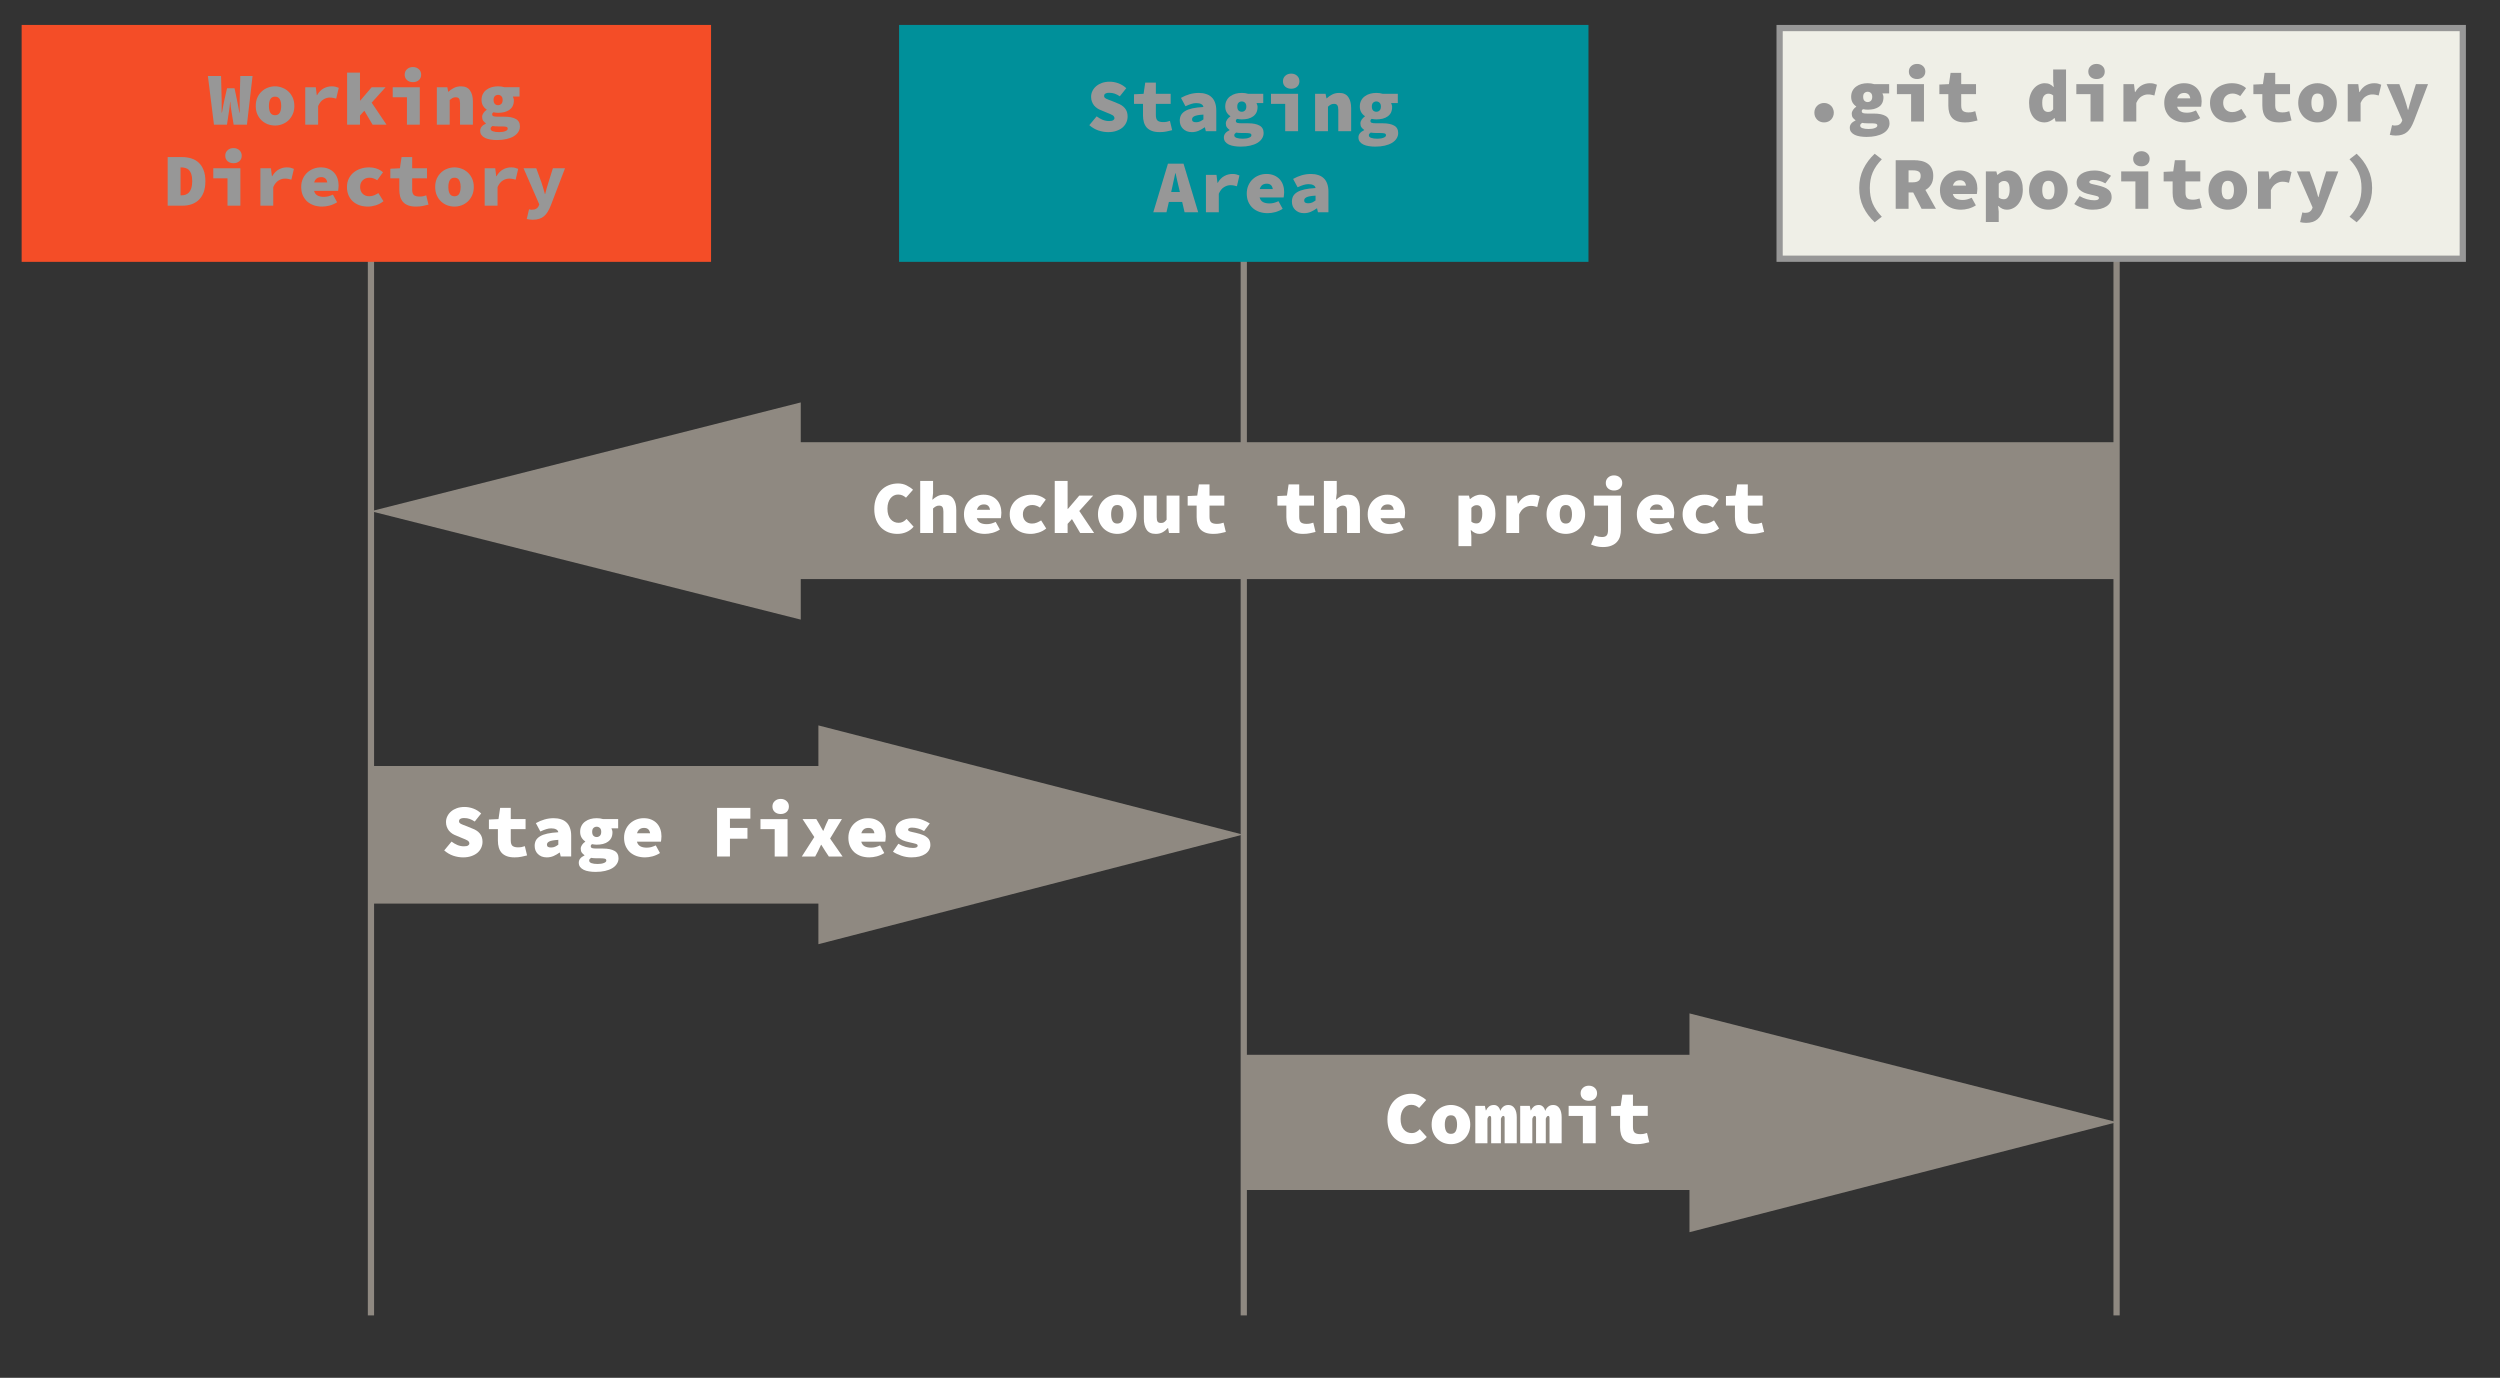 <?xml version="1.0" encoding="UTF-8"?>
<svg version="1.1" viewBox="0 0 401 221" xmlns="http://www.w3.org/2000/svg" xmlns:cc="http://creativecommons.org/ns#" xmlns:dc="http://purl.org/dc/elements/1.1/" xmlns:rdf="http://www.w3.org/1999/02/22-rdf-syntax-ns#">
 <rect x="0" y="0" width="401" height="221" fill="#333333" stroke="none"/>
 <title>images/areas</title>
 <desc>Created with Sketch.</desc>
 <g fill-rule="evenodd">
  <g fill="#8f8981" stroke="#8f8981" stroke-linecap="square">
   <path id="Line" d="m59.5 26.411v184.08"/>
   <path d="m339.5 26.411v184.08"/>
   <path d="m199.5 26.411v184.08"/>
  </g>
  <rect transform="translate(3.472,4)" width="110.58" height="38" fill="#f44d27"/>
  <g id="master" transform="translate(3.217,4.461)" fill="#979797" stroke-width="0" aria-label="WorkingDirectory">
   <path d="m31.102 15.531-.972-7.8h2.112l.096 3.864v2.016h.048q.072-.504.18-1.008t.204-1.008l.432-1.896h1.2l.396 1.896q.084.48.192.984t.192 1.032h.048v-2.016l.096-3.864h1.968l-.9 7.8h-2.136l-.348-2.136q-.06-.384-.12-.78-.048-.396-.06-.744h-.036q-.024.348-.072.744t-.108.78l-.324 2.136z"/>
   <path d="m40.902 15.675q-.6 0-1.164-.204-.552-.216-.984-.612-.432-.408-.696-.996-.252-.588-.252-1.332t.252-1.332q.264-.588.696-.984.432-.408.984-.612.564-.216 1.164-.216.588 0 1.14.216.564.204.996.612.432.396.696.984t.264 1.332-.264 1.332-.696.996q-.432.396-.996.612-.552.204-1.14.204zm0-1.656q.528 0 .756-.396.228-.408.228-1.092t-.228-1.08q-.228-.408-.756-.408t-.756.408q-.228.396-.228 1.08t.228 1.092q.228.396.756.396z"/>
   <path d="m45.745 15.531v-6h1.692l.156 1.272h.048q.432-.744 1.044-1.08t1.296-.336q.42 0 .648.072.24.06.492.168l-.408 1.728q-.276-.084-.504-.12-.216-.048-.54-.048-.516 0-1.02.312-.504.3-.84 1.056v2.976z"/>
   <path d="m52.46 15.531v-8.352h2.064v4.488h.048l1.824-2.136h2.232l-2.232 2.472 2.376 3.528h-2.232l-1.32-2.232-.696.768v1.464z"/>
   <path d="m62.056 15.531v-4.392h-2.28v-1.608h4.344v6zm.96-6.816q-.576 0-.948-.324-.372-.336-.372-.876t.372-.876q.372-.348.948-.348t.948.348q.372.336.372.876t-.372.876q-.372.324-.948.324z"/>
   <path d="m66.851 15.531v-6h1.68l.144.72h.048q.36-.348.852-.6.492-.264 1.152-.264.996 0 1.452.672.456.66.456 1.776v3.696h-2.064v-3.432q0-.504-.156-.732-.144-.228-.54-.228-.288 0-.504.12t-.456.336v3.936z"/>
   <path d="m76.506 18.003q-.564 0-1.056-.084-.48-.072-.852-.252t-.588-.468q-.204-.276-.204-.684 0-.72.912-1.152v-.048q-.252-.168-.432-.408-.168-.24-.168-.624 0-.312.204-.612t.516-.516v-.048q-.348-.216-.588-.612-.228-.396-.228-.924 0-.552.216-.96.216-.42.588-.684.372-.276.84-.408.48-.132 1.008-.132.564 0 1.02.144h2.424v1.488h-1.08q.06.108.108.276.06.168.06.348 0 .528-.192.912-.192.372-.54.612-.336.24-.804.36-.456.108-.996.108-.348 0-.756-.084-.108.084-.156.156-.036.06-.036.192 0 .204.216.288.216.072.72.072h1.02q1.2 0 1.848.372.648.36.648 1.188 0 .492-.264.888-.252.408-.732.696t-1.164.444q-.672.156-1.512.156zm.168-5.592q.3 0 .516-.204t.216-.636q0-.42-.216-.612-.216-.204-.516-.204t-.516.204q-.204.192-.204.612 0 .432.204.636.216.204.516.204zm.156 4.32q.612 0 .996-.156.396-.144.396-.396 0-.24-.24-.3t-.696-.06h-.6q-.348 0-.552-.024-.204-.012-.36-.048-.156.108-.228.204t-.072.228q0 .288.372.42t.984.132z"/>
   <path d="m23.679 28.531v-7.8h2.244q.84 0 1.536.216t1.2.684.78 1.2q.288.732.288 1.764t-.276 1.776-.78 1.224q-.492.48-1.164.708t-1.464.228zm2.064-1.656h.072q.372 0 .696-.096.336-.108.576-.36t.384-.696.144-1.128-.144-1.116-.384-.672-.576-.324q-.324-.096-.696-.096h-.072z"/>
   <path d="m33.274 28.531v-4.392h-2.28v-1.608h4.344v6zm.96-6.816q-.576 0-.948-.324-.372-.336-.372-.876t.372-.876q.372-.348.948-.348t.948.348q.372.336.372.876t-.372.876q-.372.324-.948.324z"/>
   <path d="m38.55 28.531v-6h1.692l.156 1.272h.048q.432-.744 1.044-1.08t1.296-.336q.42 0 .648.072.24.06.492.168l-.408 1.728q-.276-.084-.504-.12-.216-.048-.54-.048-.516 0-1.02.312-.504.3-.84 1.056v2.976z"/>
   <path d="m48.457 28.675q-.708 0-1.332-.204-.612-.216-1.068-.612-.444-.408-.708-.996-.252-.588-.252-1.332 0-.732.264-1.32t.696-.984q.444-.408 1.008-.624.576-.216 1.176-.216.708 0 1.236.228.54.228.9.624t.54.924.18 1.128q0 .276-.036.516-.024.24-.048.348h-3.852q.132.504.528.732t1.056.228q.36 0 .696-.084.348-.096.744-.276l.672 1.224q-.54.348-1.188.528-.648.168-1.212.168zm-.144-4.728q-.888 0-1.14.864h2.1q-.132-.864-.96-.864z"/>
   <path d="m55.796 28.675q-.708 0-1.332-.204-.612-.216-1.068-.612-.444-.408-.708-.996-.252-.588-.252-1.332t.288-1.332.768-.984q.492-.408 1.128-.612.636-.216 1.332-.216.708 0 1.296.216t.972.576l-.936 1.272q-.336-.228-.636-.312-.288-.096-.576-.096-.684 0-1.104.408-.42.396-.42 1.08t.408 1.092q.408.396 1.044.396.444 0 .804-.156t.672-.348l.816 1.296q-.564.456-1.236.66-.66.204-1.26.204z"/>
   <path d="m63.52 28.675q-.744 0-1.26-.192-.504-.192-.828-.54-.312-.36-.456-.852-.144-.504-.144-1.104v-1.848h-1.44v-1.536l1.536-.072.264-1.8h1.704v1.8h2.376v1.608h-2.376v1.812q0 .648.288.888.3.228.876.228.312 0 .576-.048.276-.06.516-.144l.36 1.488q-.396.108-.888.204-.492.108-1.104.108z"/>
   <path d="m69.683 28.675q-.6 0-1.164-.204-.552-.216-.984-.612-.432-.408-.696-.996-.252-.588-.252-1.332t.252-1.332q.264-.588.696-.984.432-.408.984-.612.564-.216 1.164-.216.588 0 1.14.216.564.204.996.612.432.396.696.984t.264 1.332-.264 1.332-.696.996q-.432.396-.996.612-.552.204-1.14.204zm0-1.656q.528 0 .756-.396.228-.408.228-1.092t-.228-1.08q-.228-.408-.756-.408t-.756.408q-.228.396-.228 1.08t.228 1.092q.228.396.756.396z"/>
   <path d="m74.526 28.531v-6h1.692l.156 1.272h.048q.432-.744 1.044-1.08t1.296-.336q.42 0 .648.072.24.06.492.168l-.408 1.728q-.276-.084-.504-.12-.216-.048-.54-.048-.516 0-1.02.312-.504.3-.84 1.056v2.976z"/>
   <path d="m82.238 30.787q-.276 0-.516-.036-.24-.024-.444-.084l.36-1.56q.228.072.432.072.48 0 .732-.168.264-.156.384-.432l.096-.264-2.52-5.784h2.04l.84 2.304q.156.432.276.888.132.444.264.936h.048q.108-.456.24-.912.144-.456.276-.912l.72-2.304h1.944l-2.256 5.904q-.24.612-.504 1.056t-.612.732q-.336.288-.78.42-.432.144-1.02.144z"/>
  </g>
  <rect transform="translate(144.21,4)" width="110.58" height="38" fill="#00909a"/>
  <g transform="translate(144.09,6.048)" fill="#979797" stroke-width="0" aria-label="StagingArea">
   <path d="m33.658 15.144q-.768 0-1.572-.264-.792-.276-1.452-.852l1.176-1.416q.444.336.948.552.504.204 1.044.204.468 0 .66-.132.204-.132.204-.324 0-.168-.084-.276-.072-.12-.216-.204-.144-.096-.36-.18-.204-.084-.468-.192l-.972-.408q-.336-.12-.636-.312-.3-.204-.528-.468-.216-.276-.348-.624t-.132-.768q0-.504.216-.936.216-.444.6-.768.396-.336.936-.528.552-.192 1.224-.192.696 0 1.392.252t1.272.792l-1.032 1.296q-.42-.276-.816-.42-.384-.144-.936-.144-.348 0-.564.132-.204.12-.204.396 0 .132.084.24.084.096.24.18t.384.168.516.192l.9.372q.792.288 1.212.804.432.516.432 1.332 0 .492-.204.948t-.6.804q-.396.336-.984.54-.576.204-1.332.204z"/>
   <path d="m41.934 15.144q-.744 0-1.26-.192-.504-.192-.828-.54-.312-.36-.456-.852-.144-.504-.144-1.104v-1.848h-1.44v-1.536l1.536-.072.264-1.8h1.704v1.8h2.376v1.608h-2.376v1.812q0 .648.288.888.3.228.876.228.312 0 .576-.048.276-.06.516-.144l.36 1.488q-.396.108-.888.204-.492.108-1.104.108z"/>
   <path d="m47.089 15.144q-.468 0-.828-.144-.36-.156-.612-.408t-.384-.588q-.12-.336-.12-.708 0-.504.204-.888.216-.384.66-.648.456-.276 1.176-.432t1.752-.216q-.06-.324-.36-.468-.288-.156-.792-.156-.384 0-.792.132-.396.12-.936.372l-.72-1.344q.684-.384 1.392-.588t1.464-.204q.636 0 1.152.168.528.156.888.504.372.336.564.876.204.528.204 1.26v3.336h-1.68l-.144-.624h-.048q-.444.324-.96.552-.516.216-1.08.216zm.672-1.584q.36 0 .648-.132.288-.144.528-.324v-.768q-.552.024-.912.096-.348.06-.552.168t-.288.24q-.072.132-.072.288 0 .432.648.432z"/>
   <path d="m54.92 17.472q-.564 0-1.056-.084-.48-.072-.852-.252t-.588-.468q-.204-.276-.204-.684 0-.72.912-1.152v-.048q-.252-.168-.432-.408-.168-.24-.168-.624 0-.312.204-.612t.516-.516v-.048q-.348-.216-.588-.612-.228-.396-.228-.924 0-.552.216-.96.216-.42.588-.684.372-.276.84-.408.48-.132 1.008-.132.564 0 1.02.144h2.424v1.488h-1.08q.06.108.108.276.06.168.06.348 0 .528-.192.912-.192.372-.54.612-.336.24-.804.36-.456.108-.996.108-.348 0-.756-.084-.108.084-.156.156-.036.06-.036.192 0 .204.216.288.216.072.72.072h1.02q1.2 0 1.848.372.648.36.648 1.188 0 .492-.264.888-.252.408-.732.696t-1.164.444q-.672.156-1.512.156zm.168-5.592q.3 0 .516-.204t.216-.636q0-.42-.216-.612-.216-.204-.516-.204t-.516.204q-.204.192-.204.612 0 .432.204.636.216.204.516.204zm.156 4.32q.612 0 .996-.156.396-.144.396-.396 0-.24-.24-.3t-.696-.06h-.6q-.348 0-.552-.024-.204-.012-.36-.048-.156.108-.228.204t-.072.228q0 .288.372.42t.984.132z"/>
   <path d="m62.056 15v-4.392h-2.28v-1.608h4.344v6zm.96-6.816q-.576 0-.948-.324-.372-.336-.372-.876t.372-.876q.372-.348.948-.348t.948.348q.372.336.372.876t-.372.876q-.372.324-.948.324z"/>
   <path d="m66.851 15v-6h1.68l.144.72h.048q.36-.348.852-.6.492-.264 1.152-.264.996 0 1.452.672.456.66.456 1.776v3.696h-2.064v-3.432q0-.504-.156-.732-.144-.228-.54-.228-.288 0-.504.12t-.456.336v3.936z"/>
   <path d="m76.506 17.472q-.564 0-1.056-.084-.48-.072-.852-.252t-.588-.468q-.204-.276-.204-.684 0-.72.912-1.152v-.048q-.252-.168-.432-.408-.168-.24-.168-.624 0-.312.204-.612t.516-.516v-.048q-.348-.216-.588-.612-.228-.396-.228-.924 0-.552.216-.96.216-.42.588-.684.372-.276.84-.408.48-.132 1.008-.132.564 0 1.02.144h2.424v1.488h-1.08q.06.108.108.276.06.168.06.348 0 .528-.192.912-.192.372-.54.612-.336.24-.804.36-.456.108-.996.108-.348 0-.756-.084-.108.084-.156.156-.036.06-.036.192 0 .204.216.288.216.072.72.072h1.02q1.2 0 1.848.372.648.36.648 1.188 0 .492-.264.888-.252.408-.732.696t-1.164.444q-.672.156-1.512.156zm.168-5.592q.3 0 .516-.204t.216-.636q0-.42-.216-.612-.216-.204-.516-.204t-.516.204q-.204.192-.204.612 0 .432.204.636.216.204.516.204zm.156 4.32q.612 0 .996-.156.396-.144.396-.396 0-.24-.24-.3t-.696-.06h-.6q-.348 0-.552-.024-.204-.012-.36-.048-.156.108-.228.204t-.072.228q0 .288.372.42t.984.132z"/>
   <path d="m43.887 24.208-.12.54h1.392l-.12-.54q-.132-.564-.288-1.212-.144-.66-.276-1.26h-.048q-.132.6-.276 1.26-.132.648-.264 1.212zm-2.988 3.792 2.352-7.8h2.496l2.352 7.8h-2.184l-.384-1.656h-2.136l-.384 1.656z"/>
   <path d="m49.343 28v-6h1.692l.156 1.272h.048q.432-.744 1.044-1.08t1.296-.336q.42 0 .648.072.24.06.492.168l-.408 1.728q-.276-.084-.504-.12-.216-.048-.54-.048-.516 0-1.02.312-.504.3-.84 1.056v2.976z"/>
   <path d="m59.25 28.144q-.708 0-1.332-.204-.612-.216-1.068-.612-.444-.408-.708-.996-.252-.588-.252-1.332 0-.732.264-1.32t.696-.984q.444-.408 1.008-.624.576-.216 1.176-.216.708 0 1.236.228.54.228.9.624t.54.924.18 1.128q0 .276-.036.516-.024.24-.048.348h-3.852q.132.504.528.732t1.056.228q.36 0 .696-.084.348-.096.744-.276l.672 1.224q-.54.348-1.188.528-.648.168-1.212.168zm-.144-4.728q-.888 0-1.14.864h2.1q-.132-.864-.96-.864z"/>
   <path d="m65.077 28.144q-.468 0-.828-.144-.36-.156-.612-.408t-.384-.588q-.12-.336-.12-.708 0-.504.204-.888.216-.384.66-.648.456-.276 1.176-.432t1.752-.216q-.06-.324-.36-.468-.288-.156-.792-.156-.384 0-.792.132-.396.12-.936.372l-.72-1.344q.684-.384 1.392-.588t1.464-.204q.636 0 1.152.168.528.156.888.504.372.336.564.876.204.528.204 1.26v3.336h-1.68l-.144-.624h-.048q-.444.324-.96.552-.516.216-1.08.216zm.672-1.584q.36 0 .648-.132.288-.144.528-.324v-.768q-.552.024-.912.096-.348.06-.552.168t-.288.24q-.072.132-.072.288 0 .432.648.432z"/>
  </g>
  <rect transform="translate(284.95,4)" x=".5" y=".5" width="109.58" height="37" fill="#efefe7" stroke="#979797"/>
  <g transform="translate(284.56,3.461)" fill="#979797" stroke-width="0" aria-label=".git directory(Repository)">
   <path d="m8.023 16.175q-.348 0-.636-.12t-.492-.336-.324-.492q-.108-.288-.108-.612t.108-.6q.12-.288.324-.492.204-.216.492-.336.288-.132.636-.132t.636.132q.288.12.492.336.204.204.312.492.12.276.12.6t-.12.612q-.108.276-.312.492t-.492.336-.636.12z"/>
   <path d="m14.846 18.503q-.564 0-1.056-.084-.48-.072-.852-.252t-.588-.468q-.204-.276-.204-.684 0-.72.912-1.152v-.048q-.252-.168-.432-.408-.168-.24-.168-.624 0-.312.204-.612t.516-.516v-.048q-.348-.216-.588-.612-.228-.396-.228-.924 0-.552.216-.96.216-.42.588-.684.372-.276.84-.408.48-.132 1.008-.132.564 0 1.02.144h2.424v1.488h-1.08q.06.108.108.276.06.168.06.348 0 .528-.192.912-.192.372-.54.612-.336.24-.804.36-.456.108-.996.108-.348 0-.756-.084-.108.084-.156.156-.036.06-.036.192 0 .204.216.288.216.072.72.072h1.02q1.2 0 1.848.372.648.36.648 1.188 0 .492-.264.888-.252.408-.732.696t-1.164.444q-.672.156-1.512.156zm.168-5.592q.3 0 .516-.204t.216-.636q0-.42-.216-.612-.216-.204-.516-.204t-.516.204q-.204.192-.204.612 0 .432.204.636.216.204.516.204zm.156 4.32q.612 0 .996-.156.396-.144.396-.396 0-.24-.24-.3t-.696-.06h-.6q-.348 0-.552-.024-.204-.012-.36-.048-.156.108-.228.204t-.072.228q0 .288.372.42t.984.132z"/>
   <path d="m21.981 16.031v-4.392h-2.28v-1.608h4.344v6zm.96-6.816q-.576 0-.948-.324-.372-.336-.372-.876t.372-.876q.372-.348.948-.348t.948.348q.372.336.372.876t-.372.876q-.372.324-.948.324z"/>
   <path d="m30.641 16.175q-.744 0-1.26-.192-.504-.192-.828-.54-.312-.36-.456-.852-.144-.504-.144-1.104v-1.848h-1.44v-1.536l1.536-.072.264-1.8h1.704v1.8h2.376v1.608h-2.376v1.812q0 .648.288.888.3.228.876.228.312 0 .576-.048.276-.06.516-.144l.36 1.488q-.396.108-.888.204-.492.108-1.104.108z"/>
   <path d="m43.411 16.175q-.576 0-1.044-.216-.456-.216-.78-.624t-.504-.984q-.18-.588-.18-1.32t.216-1.32.564-.984q.348-.408.804-.624t.924-.216q.48 0 .804.156t.6.444h.048l-.096-.864v-1.944h2.064v8.352h-1.68l-.144-.552h-.048q-.312.312-.732.504-.408.192-.816.192zm.54-1.68q.252 0 .444-.084.204-.096.372-.348v-2.208q-.18-.168-.384-.228-.192-.06-.408-.06-.384 0-.672.324t-.288 1.116q0 .816.24 1.152.252.336.696.336z"/>
   <path d="m50.763 16.031v-4.392h-2.28v-1.608h4.344v6zm.96-6.816q-.576 0-.948-.324-.372-.336-.372-.876t.372-.876q.372-.348.948-.348t.948.348q.372.336.372.876t-.372.876q-.372.324-.948.324z"/>
   <path d="m56.038 16.031v-6h1.692l.156 1.272h.048q.432-.744 1.044-1.08t1.296-.336q.42 0 .648.072.24.06.492.168l-.408 1.728q-.276-.084-.504-.12-.216-.048-.54-.048-.516 0-1.02.312-.504.3-.84 1.056v2.976z"/>
   <path d="m65.945 16.175q-.708 0-1.332-.204-.612-.216-1.068-.612-.444-.408-.708-.996-.252-.588-.252-1.332 0-.732.264-1.32t.696-.984q.444-.408 1.008-.624.576-.216 1.176-.216.708 0 1.236.228.54.228.9.624t.54.924.18 1.128q0 .276-.036.516-.024.24-.048.348h-3.852q.132.504.528.732t1.056.228q.36 0 .696-.084.348-.096.744-.276l.672 1.224q-.54.348-1.188.528-.648.168-1.212.168zm-.144-4.728q-.888 0-1.14.864h2.1q-.132-.864-.96-.864z"/>
   <path d="m73.285 16.175q-.708 0-1.332-.204-.612-.216-1.068-.612-.444-.408-.708-.996-.252-.588-.252-1.332t.288-1.332.768-.984q.492-.408 1.128-.612.636-.216 1.332-.216.708 0 1.296.216t.972.576l-.936 1.272q-.336-.228-.636-.312-.288-.096-.576-.096-.684 0-1.104.408-.42.396-.42 1.08t.408 1.092q.408.396 1.044.396.444 0 .804-.156t.672-.348l.816 1.296q-.564.456-1.236.66-.66.204-1.26.204z"/>
   <path d="m81.008 16.175q-.744 0-1.26-.192-.504-.192-.828-.54-.312-.36-.456-.852-.144-.504-.144-1.104v-1.848h-1.44v-1.536l1.536-.072.264-1.8h1.704v1.8h2.376v1.608h-2.376v1.812q0 .648.288.888.3.228.876.228.312 0 .576-.048.276-.06.516-.144l.36 1.488q-.396.108-.888.204-.492.108-1.104.108z"/>
   <path d="m87.171 16.175q-.6 0-1.164-.204-.552-.216-.984-.612-.432-.408-.696-.996-.252-.588-.252-1.332t.252-1.332q.264-.588.696-.984.432-.408.984-.612.564-.216 1.164-.216.588 0 1.14.216.564.204.996.612.432.396.696.984t.264 1.332-.264 1.332-.696.996q-.432.396-.996.612-.552.204-1.14.204zm0-1.656q.528 0 .756-.396.228-.408.228-1.092t-.228-1.08q-.228-.408-.756-.408t-.756.408q-.228.396-.228 1.08t.228 1.092q.228.396.756.396z"/>
   <path d="m92.015 16.031v-6h1.692l.156 1.272h.048q.432-.744 1.044-1.08t1.296-.336q.42 0 .648.072.24.06.492.168l-.408 1.728q-.276-.084-.504-.12-.216-.048-.54-.048-.516 0-1.02.312-.504.3-.84 1.056v2.976z"/>
   <path d="m99.726 18.287q-.276 0-.516-.036-.24-.024-.444-.084l.36-1.56q.228.072.432.072.48 0 .732-.168.264-.156.384-.432l.096-.264-2.52-5.784h2.04l.84 2.304q.156.432.276.888.132.444.264.936h.048q.108-.456.24-.912.144-.456.276-.912l.72-2.304h1.944l-2.256 5.904q-.24.612-.504 1.056t-.612.732q-.336.288-.78.42-.432.144-1.02.144z"/>
   <path d="m16.142 32.191q-1.152-1.068-1.824-2.436-.66-1.38-.66-3.06t.66-3.048q.672-1.38 1.824-2.448l1.14.888q-.504.528-.876 1.056-.36.528-.6 1.092-.228.552-.336 1.164-.108.6-.108 1.296t.108 1.308q.108.6.336 1.164.24.552.6 1.08.372.528.876 1.056z"/>
   <path d="m19.509 30.031v-7.8h2.904q.624 0 1.188.12.576.12.996.408.432.288.684.78.252.48.252 1.212 0 .84-.348 1.392-.336.552-.912.864l1.692 3.024h-2.304l-1.344-2.616h-.744v2.616zm2.064-4.248h.696q1.248 0 1.248-1.032 0-.504-.324-.696-.312-.192-.924-.192h-.696z"/>
   <path d="m29.969 30.175q-.708 0-1.332-.204-.612-.216-1.068-.612-.444-.408-.708-.996-.252-.588-.252-1.332 0-.732.264-1.32t.696-.984q.444-.408 1.008-.624.576-.216 1.176-.216.708 0 1.236.228.54.228.9.624t.54.924.18 1.128q0 .276-.036.516-.024.24-.048.348h-3.852q.132.504.528.732t1.056.228q.36 0 .696-.084.348-.096.744-.276l.672 1.224q-.54.348-1.188.528-.648.168-1.212.168zm-.144-4.728q-.888 0-1.14.864h2.1q-.132-.864-.96-.864z"/>
   <path d="m33.972 32.143v-8.112h1.68l.144.552h.048q.348-.312.78-.504.444-.192.9-.192.54 0 .984.216t.744.612q.312.396.48.96t.168 1.26q0 .78-.216 1.38t-.576 1.02q-.348.408-.816.624-.456.216-.948.216-.756 0-1.356-.6h-.048l.096.912v1.656zm2.88-3.648q.192 0 .36-.072.168-.084.288-.264.132-.18.204-.468.084-.3.084-.732 0-.744-.228-1.068-.216-.324-.66-.324-.24 0-.444.096t-.42.336v2.208q.192.168.396.228.216.06.42.06z"/>
   <path d="m43.999 30.175q-.6 0-1.164-.204-.552-.216-.984-.612-.432-.408-.696-.996-.252-.588-.252-1.332t.252-1.332q.264-.588.696-.984.432-.408.984-.612.564-.216 1.164-.216.588 0 1.14.216.564.204.996.612.432.396.696.984t.264 1.332-.264 1.332-.696.996q-.432.396-.996.612-.552.204-1.14.204zm0-1.656q.528 0 .756-.396.228-.408.228-1.092t-.228-1.08q-.228-.408-.756-.408t-.756.408q-.228.396-.228 1.08t.228 1.092q.228.396.756.396z"/>
   <path d="m51.075 30.175q-.78 0-1.572-.264-.78-.264-1.356-.648l.864-1.272q.576.336 1.176.504t1.176.168q.396 0 .564-.096.18-.096.18-.264 0-.108-.072-.18-.06-.072-.216-.12-.144-.06-.408-.108-.252-.06-.624-.144-.624-.132-1.056-.312-.42-.192-.696-.432-.264-.24-.384-.528-.12-.3-.12-.648 0-.444.204-.804t.576-.612.9-.384q.528-.144 1.176-.144.852 0 1.512.276.672.264 1.152.564l-.912 1.224q-.468-.276-.972-.408-.504-.144-.972-.144-.288 0-.456.084t-.168.252q0 .096.06.156.072.06.216.12.144.048.384.096t.588.132q.672.156 1.116.336.456.18.72.42.276.228.384.528.108.288.108.66 0 .42-.204.792-.192.36-.588.636-.384.264-.96.42-.564.144-1.32.144z"/>
   <path d="m57.958 30.031v-4.392h-2.28v-1.608h4.344v6zm.96-6.816q-.576 0-.948-.324-.372-.336-.372-.876t.372-.876q.372-.348.948-.348t.948.348q.372.336.372.876t-.372.876q-.372.324-.948.324z"/>
   <path d="m66.617 30.175q-.744 0-1.26-.192-.504-.192-.828-.54-.312-.36-.456-.852-.144-.504-.144-1.104v-1.848h-1.44v-1.536l1.536-.072.264-1.8h1.704v1.8h2.376v1.608h-2.376v1.812q0 .648.288.888.3.228.876.228.312 0 .576-.048.276-.06.516-.144l.36 1.488q-.396.108-.888.204-.492.108-1.104.108z"/>
   <path d="m72.781 30.175q-.6 0-1.164-.204-.552-.216-.984-.612-.432-.408-.696-.996-.252-.588-.252-1.332t.252-1.332q.264-.588.696-.984.432-.408.984-.612.564-.216 1.164-.216.588 0 1.14.216.564.204.996.612.432.396.696.984t.264 1.332-.264 1.332-.696.996q-.432.396-.996.612-.552.204-1.14.204zm0-1.656q.528 0 .756-.396.228-.408.228-1.092t-.228-1.08q-.228-.408-.756-.408t-.756.408q-.228.396-.228 1.08t.228 1.092q.228.396.756.396z"/>
   <path d="m77.624 30.031v-6h1.692l.156 1.272h.048q.432-.744 1.044-1.08t1.296-.336q.42 0 .648.072.24.06.492.168l-.408 1.728q-.276-.084-.504-.12-.216-.048-.54-.048-.516 0-1.02.312-.504.3-.84 1.056v2.976z"/>
   <path d="m85.335 32.287q-.276 0-.516-.036-.24-.024-.444-.084l.36-1.56q.228.072.432.072.48 0 .732-.168.264-.156.384-.432l.096-.264-2.52-5.784h2.04l.84 2.304q.156.432.276.888.132.444.264.936h.048q.108-.456.24-.912.144-.456.276-.912l.72-2.304h1.944l-2.256 5.904q-.24.612-.504 1.056t-.612.732q-.336.288-.78.42-.432.144-1.02.144z"/>
   <path d="m93.443 32.191-1.14-.888q.504-.528.864-1.056.372-.528.6-1.08.24-.564.348-1.164.108-.612.108-1.308t-.108-1.296q-.108-.612-.348-1.164-.228-.564-.6-1.092-.36-.528-.864-1.056l1.14-.888q1.152 1.068 1.812 2.448.672 1.368.672 3.048t-.672 3.06q-.66 1.368-1.812 2.436z"/>
  </g>
 </g>
 <path d="m128.44 70.93h211v21.949h-211v6.508l-68.943-17.387 68.943-17.451z" fill="#8f8981"/>
 <g id="Checkout-the-project" transform="translate(0 -.508)" fill="white" fill-rule="evenodd" stroke-width="0" style="font-feature-settings:normal;font-variant-caps:normal;font-variant-ligatures:normal;font-variant-numeric:normal" aria-label="Checkout the project">
  <path d="m143.93 86.144q-.732 0-1.404-.24-.66-.252-1.176-.744-.504-.504-.816-1.248-.3-.756-.3-1.752 0-.984.3-1.74.3-.768.816-1.284.516-.528 1.212-.804t1.488-.276q.756 0 1.368.312.612.3 1.032.696l-1.128 1.272q-.276-.24-.576-.372t-.696-.132q-.36 0-.672.156t-.54.444-.36.708-.132.948q0 1.104.504 1.692t1.296.588q.384 0 .696-.168.324-.18.576-.456l1.128 1.248q-.492.576-1.164.864-.66.288-1.452.288z" style="font-feature-settings:normal;font-variant-caps:normal;font-variant-ligatures:normal;font-variant-numeric:normal"/>
  <path d="m147.6 86v-8.352h2.064v1.944l-.12 1.056h.048q.288-.288.756-.54t1.14-.252q.984 0 1.44.672.456.66.456 1.776v3.696h-2.064v-3.432q0-.504-.156-.732-.144-.228-.54-.228-.288 0-.504.12t-.456.336v3.936z" style="font-feature-settings:normal;font-variant-caps:normal;font-variant-ligatures:normal;font-variant-numeric:normal"/>
  <path d="m157.98 86.144q-.708 0-1.332-.204-.612-.216-1.068-.612-.444-.408-.708-.996-.252-.588-.252-1.332 0-.732.264-1.32t.696-.984q.444-.408 1.008-.624.576-.216 1.176-.216.708 0 1.236.228.54.228.9.624t.54.924.18 1.128q0 .276-.036.516-.024.24-.048.348h-3.852q.132.504.528.732t1.056.228q.36 0 .696-.084.348-.096.744-.276l.672 1.224q-.54.348-1.188.528-.648.168-1.212.168zm-.144-4.728q-.888 0-1.14.864h2.1q-.132-.864-.96-.864z" style="font-feature-settings:normal;font-variant-caps:normal;font-variant-ligatures:normal;font-variant-numeric:normal"/>
  <path d="m165.32 86.144q-.708 0-1.332-.204-.612-.216-1.068-.612-.444-.408-.708-.996-.252-.588-.252-1.332t.288-1.332.768-.984q.492-.408 1.128-.612.636-.216 1.332-.216.708 0 1.296.216t.972.576l-.936 1.272q-.336-.228-.636-.312-.288-.096-.576-.096-.684 0-1.104.408-.42.396-.42 1.08t.408 1.092q.408.396 1.044.396.444 0 .804-.156t.672-.348l.816 1.296q-.564.456-1.236.66-.66.204-1.26.204z" style="font-feature-settings:normal;font-variant-caps:normal;font-variant-ligatures:normal;font-variant-numeric:normal"/>
  <path d="m169.18 86v-8.352h2.064v4.488h.048l1.824-2.136h2.232l-2.232 2.472 2.376 3.528h-2.232l-1.32-2.232-.696.768v1.464z" style="font-feature-settings:normal;font-variant-caps:normal;font-variant-ligatures:normal;font-variant-numeric:normal"/>
  <path d="m179.21 86.144q-.6 0-1.164-.204-.552-.216-.984-.612-.432-.408-.696-.996-.252-.588-.252-1.332t.252-1.332q.264-.588.696-.984.432-.408.984-.612.564-.216 1.164-.216.588 0 1.14.216.564.204.996.612.432.396.696.984t.264 1.332-.264 1.332-.696.996q-.432.396-.996.612-.552.204-1.14.204zm0-1.656q.528 0 .756-.396.228-.408.228-1.092t-.228-1.08q-.228-.408-.756-.408t-.756.408q-.228.396-.228 1.08t.228 1.092q.228.396.756.396z" style="font-feature-settings:normal;font-variant-caps:normal;font-variant-ligatures:normal;font-variant-numeric:normal"/>
  <path d="m185.37 86.144q-1.008 0-1.452-.66-.444-.672-.444-1.788v-3.696h2.064v3.432q0 .504.132.732.144.228.552.228.264 0 .456-.096.204-.108.444-.432v-3.864h2.064v6h-1.68l-.144-.792h-.048q-.384.432-.852.684-.456.252-1.092.252z" style="font-feature-settings:normal;font-variant-caps:normal;font-variant-ligatures:normal;font-variant-numeric:normal"/>
  <path d="m194.63 86.144q-.744 0-1.26-.192-.504-.192-.828-.54-.312-.36-.456-.852-.144-.504-.144-1.104v-1.848h-1.44v-1.536l1.536-.072.264-1.8h1.704v1.8h2.376v1.608h-2.376v1.812q0 .648.288.888.3.228.876.228.312 0 .576-.048.276-.06.516-.144l.36 1.488q-.396.108-.888.204-.492.108-1.104.108z" style="font-feature-settings:normal;font-variant-caps:normal;font-variant-ligatures:normal;font-variant-numeric:normal"/>
  <path d="m209.02 86.144q-.744 0-1.26-.192-.504-.192-.828-.54-.312-.36-.456-.852-.144-.504-.144-1.104v-1.848h-1.44v-1.536l1.536-.072.264-1.8h1.704v1.8h2.376v1.608h-2.376v1.812q0 .648.288.888.3.228.876.228.312 0 .576-.048.276-.06.516-.144l.36 1.488q-.396.108-.888.204-.492.108-1.104.108z" style="font-feature-settings:normal;font-variant-caps:normal;font-variant-ligatures:normal;font-variant-numeric:normal"/>
  <path d="m212.35 86v-8.352h2.064v1.944l-.12 1.056h.048q.288-.288.756-.54t1.14-.252q.984 0 1.44.672.456.66.456 1.776v3.696h-2.064v-3.432q0-.504-.156-.732-.144-.228-.54-.228-.288 0-.504.12t-.456.336v3.936z" style="font-feature-settings:normal;font-variant-caps:normal;font-variant-ligatures:normal;font-variant-numeric:normal"/>
  <path d="m222.74 86.144q-.708 0-1.332-.204-.612-.216-1.068-.612-.444-.408-.708-.996-.252-.588-.252-1.332 0-.732.264-1.32t.696-.984q.444-.408 1.008-.624.576-.216 1.176-.216.708 0 1.236.228.54.228.9.624t.54.924.18 1.128q0 .276-.036.516-.024.24-.048.348h-3.852q.132.504.528.732t1.056.228q.36 0 .696-.084.348-.096.744-.276l.672 1.224q-.54.348-1.188.528-.648.168-1.212.168zm-.144-4.728q-.888 0-1.14.864h2.1q-.132-.864-.96-.864z" style="font-feature-settings:normal;font-variant-caps:normal;font-variant-ligatures:normal;font-variant-numeric:normal"/>
  <path d="m233.94 88.112v-8.112h1.68l.144.552h.048q.348-.312.78-.504.444-.192.9-.192.54 0 .984.216t.744.612q.312.396.48.96t.168 1.26q0 .78-.216 1.38t-.576 1.02q-.348.408-.816.624-.456.216-.948.216-.756 0-1.356-.6h-.048l.096.912v1.656zm2.88-3.648q.192 0 .36-.072.168-.084.288-.264.132-.18.204-.468.084-.3.084-.732 0-.744-.228-1.068-.216-.324-.66-.324-.24 0-.444.096t-.42.336v2.208q.192.168.396.228.216.06.42.06z" style="font-feature-settings:normal;font-variant-caps:normal;font-variant-ligatures:normal;font-variant-numeric:normal"/>
  <path d="m241.61 86v-6h1.692l.156 1.272h.048q.432-.744 1.044-1.08t1.296-.336q.42 0 .648.072.24.06.492.168l-.408 1.728q-.276-.084-.504-.12-.216-.048-.54-.048-.516 0-1.02.312-.504.3-.84 1.056v2.976z" style="font-feature-settings:normal;font-variant-caps:normal;font-variant-ligatures:normal;font-variant-numeric:normal"/>
  <path d="m251.16 86.144q-.6 0-1.164-.204-.552-.216-.984-.612-.432-.408-.696-.996-.252-.588-.252-1.332t.252-1.332q.264-.588.696-.984.432-.408.984-.612.564-.216 1.164-.216.588 0 1.14.216.564.204.996.612.432.396.696.984t.264 1.332-.264 1.332-.696.996q-.432.396-.996.612-.552.204-1.14.204zm0-1.656q.528 0 .756-.396.228-.408.228-1.092t-.228-1.08q-.228-.408-.756-.408t-.756.408q-.228.396-.228 1.08t.228 1.092q.228.396.756.396z" style="font-feature-settings:normal;font-variant-caps:normal;font-variant-ligatures:normal;font-variant-numeric:normal"/>
  <path d="m257.1 88.256q-.588 0-1.044-.12-.456-.108-.852-.288l.588-1.464q.384.168.648.216.276.048.516.048.552 0 .756-.264.216-.252.216-.864v-3.912h-2.28v-1.608h4.344v5.448q0 .552-.132 1.056t-.468.888q-.324.396-.888.624-.552.24-1.404.24zm1.788-9.072q-.576 0-.948-.324-.372-.336-.372-.876t.372-.876q.372-.348.948-.348t.948.348q.372.336.372.876t-.372.876q-.372.324-.948.324z" style="font-feature-settings:normal;font-variant-caps:normal;font-variant-ligatures:normal;font-variant-numeric:normal"/>
  <path d="m265.91 86.144q-.708 0-1.332-.204-.612-.216-1.068-.612-.444-.408-.708-.996-.252-.588-.252-1.332 0-.732.264-1.32t.696-.984q.444-.408 1.008-.624.576-.216 1.176-.216.708 0 1.236.228.54.228.9.624t.54.924.18 1.128q0 .276-.036.516-.024.24-.048.348h-3.852q.132.504.528.732t1.056.228q.36 0 .696-.084.348-.096.744-.276l.672 1.224q-.54.348-1.188.528-.648.168-1.212.168zm-.144-4.728q-.888 0-1.14.864h2.1q-.132-.864-.96-.864z" style="font-feature-settings:normal;font-variant-caps:normal;font-variant-ligatures:normal;font-variant-numeric:normal"/>
  <path d="m273.25 86.144q-.708 0-1.332-.204-.612-.216-1.068-.612-.444-.408-.708-.996-.252-.588-.252-1.332t.288-1.332.768-.984q.492-.408 1.128-.612.636-.216 1.332-.216.708 0 1.296.216t.972.576l-.936 1.272q-.336-.228-.636-.312-.288-.096-.576-.096-.684 0-1.104.408-.42.396-.42 1.08t.408 1.092q.408.396 1.044.396.444 0 .804-.156t.672-.348l.816 1.296q-.564.456-1.236.66-.66.204-1.26.204z" style="font-feature-settings:normal;font-variant-caps:normal;font-variant-ligatures:normal;font-variant-numeric:normal"/>
  <path d="m280.97 86.144q-.744 0-1.26-.192-.504-.192-.828-.54-.312-.36-.456-.852-.144-.504-.144-1.104v-1.848h-1.44v-1.536l1.536-.072.264-1.8h1.704v1.8h2.376v1.608h-2.376v1.812q0 .648.288.888.3.228.876.228.312 0 .576-.048.276-.06.516-.144l.36 1.488q-.396.108-.888.204-.492.108-1.104.108z" style="font-feature-settings:normal;font-variant-caps:normal;font-variant-ligatures:normal;font-variant-numeric:normal"/>
 </g>
 <path d="m131.27 144.94h-71.93v-22.077h71.93v-6.508l68.075 17.514-68.075 17.579z" fill="#8f8981"/>
 <g id="Stage-Fixes" transform="translate(0 -.616)" fill="white" fill-rule="evenodd" stroke-width="0" style="font-feature-settings:normal;font-variant-caps:normal;font-variant-ligatures:normal;font-variant-numeric:normal" aria-label="Stage Fixes">
  <path d="m74.275 138.14q-.768 0-1.572-.264-.792-.276-1.452-.852l1.176-1.416q.444.336.948.552.504.204 1.044.204.468 0 .66-.132.204-.132.204-.324 0-.168-.084-.276-.072-.12-.216-.204-.144-.096-.36-.18-.204-.084-.468-.192l-.972-.408q-.336-.12-.636-.312-.3-.204-.528-.468-.216-.276-.348-.624t-.132-.768q0-.504.216-.936.216-.444.6-.768.396-.336.936-.528.552-.192 1.224-.192.696 0 1.392.252t1.272.792l-1.032 1.296q-.42-.276-.816-.42-.384-.144-.936-.144-.348 0-.564.132-.204.12-.204.396 0 .132.084.24.084.096.24.18t.384.168.516.192l.9.372q.792.288 1.212.804.432.516.432 1.332 0 .492-.204.948t-.6.804q-.396.336-.984.54-.576.204-1.332.204z" style="font-feature-settings:normal;font-variant-caps:normal;font-variant-ligatures:normal;font-variant-numeric:normal"/>
  <path d="m82.55 138.14q-.744 0-1.26-.192-.504-.192-.828-.54-.312-.36-.456-.852-.144-.504-.144-1.104v-1.848h-1.44v-1.536l1.536-.072.264-1.8h1.704v1.8h2.376v1.608h-2.376v1.812q0 .648.288.888.3.228.876.228.312 0 .576-.048.276-.06.516-.144l.36 1.488q-.396.108-.888.204-.492.108-1.104.108z" style="font-feature-settings:normal;font-variant-caps:normal;font-variant-ligatures:normal;font-variant-numeric:normal"/>
  <path d="m87.705 138.14q-.468 0-.828-.144-.36-.156-.612-.408t-.384-.588q-.12-.336-.12-.708 0-.504.204-.888.216-.384.66-.648.456-.276 1.176-.432t1.752-.216q-.06-.324-.36-.468-.288-.156-.792-.156-.384 0-.792.132-.396.12-.936.372l-.72-1.344q.684-.384 1.392-.588t1.464-.204q.636 0 1.152.168.528.156.888.504.372.336.564.876.204.528.204 1.26v3.336h-1.68l-.144-.624h-.048q-.444.324-.96.552-.516.216-1.08.216zm.672-1.584q.36 0 .648-.132.288-.144.528-.324v-.768q-.552.024-.912.096-.348.06-.552.168t-.288.24q-.072.132-.072.288 0 .432.648.432z" style="font-feature-settings:normal;font-variant-caps:normal;font-variant-ligatures:normal;font-variant-numeric:normal"/>
  <path d="m95.537 140.47q-.564 0-1.056-.084-.48-.072-.852-.252t-.588-.468q-.204-.276-.204-.684 0-.72.912-1.152v-.048q-.252-.168-.432-.408-.168-.24-.168-.624 0-.312.204-.612t.516-.516v-.048q-.348-.216-.588-.612-.228-.396-.228-.924 0-.552.216-.96.216-.42.588-.684.372-.276.84-.408.48-.132 1.008-.132.564 0 1.02.144h2.424v1.488h-1.08q.06.108.108.276.06.168.06.348 0 .528-.192.912-.192.372-.54.612-.336.24-.804.36-.456.108-.996.108-.348 0-.756-.084-.108.084-.156.156-.036.06-.036.192 0 .204.216.288.216.072.72.072h1.02q1.2 0 1.848.372.648.36.648 1.188 0 .492-.264.888-.252.408-.732.696t-1.164.444q-.672.156-1.512.156zm.168-5.592q.3 0 .516-.204t.216-.636q0-.42-.216-.612-.216-.204-.516-.204t-.516.204q-.204.192-.204.612 0 .432.204.636.216.204.516.204zm.156 4.32q.612 0 .996-.156.396-.144.396-.396 0-.24-.24-.3t-.696-.06h-.6q-.348 0-.552-.024-.204-.012-.36-.048-.156.108-.228.204t-.072.228q0 .288.372.42t.984.132z" style="font-feature-settings:normal;font-variant-caps:normal;font-variant-ligatures:normal;font-variant-numeric:normal"/>
  <path d="m103.46 138.14q-.708 0-1.332-.204-.612-.216-1.068-.612-.444-.408-.708-.996-.252-.588-.252-1.332 0-.732.264-1.32t.696-.984q.444-.408 1.008-.624.576-.216 1.176-.216.708 0 1.236.228.54.228.9.624t.54.924.18 1.128q0 .276-.036.516-.024.24-.048.348h-3.852q.132.504.528.732t1.056.228q.36 0 .696-.084.348-.096.744-.276l.672 1.224q-.54.348-1.188.528-.648.168-1.212.168zm-.144-4.728q-.888 0-1.14.864h2.1q-.132-.864-.96-.864z" style="font-feature-settings:normal;font-variant-caps:normal;font-variant-ligatures:normal;font-variant-numeric:normal"/>
  <path d="m115.02 138v-7.8h5.34v1.728h-3.276v1.488h2.808v1.728h-2.808v2.856z" style="font-feature-settings:normal;font-variant-caps:normal;font-variant-ligatures:normal;font-variant-numeric:normal"/>
  <path d="m124.26 138v-4.392h-2.28v-1.608h4.344v6zm.96-6.816q-.576 0-.948-.324-.372-.336-.372-.876t.372-.876q.372-.348.948-.348t.948.348q.372.336.372.876t-.372.876q-.372.324-.948.324z" style="font-feature-settings:normal;font-variant-caps:normal;font-variant-ligatures:normal;font-variant-numeric:normal"/>
  <path d="m128.61 138 2.004-3.12-1.884-2.88h2.208l.492.84q.132.252.288.516.168.264.3.516h.048q.096-.252.216-.516t.216-.516l.396-.84h2.148l-1.896 3.12 2.004 2.88h-2.208l-.552-.84q-.156-.252-.324-.516t-.324-.516h-.048q-.12.252-.252.516-.12.252-.24.516l-.444.84z" style="font-feature-settings:normal;font-variant-caps:normal;font-variant-ligatures:normal;font-variant-numeric:normal"/>
  <path d="m139.44 138.14q-.708 0-1.332-.204-.612-.216-1.068-.612-.444-.408-.708-.996-.252-.588-.252-1.332 0-.732.264-1.32t.696-.984q.444-.408 1.008-.624.576-.216 1.176-.216.708 0 1.236.228.54.228.9.624t.54.924.18 1.128q0 .276-.036.516-.024.24-.048.348h-3.852q.132.504.528.732t1.056.228q.36 0 .696-.084.348-.096.744-.276l.672 1.224q-.54.348-1.188.528-.648.168-1.212.168zm-.144-4.728q-.888 0-1.14.864h2.1q-.132-.864-.96-.864z" style="font-feature-settings:normal;font-variant-caps:normal;font-variant-ligatures:normal;font-variant-numeric:normal"/>
  <path d="m146.16 138.14q-.78 0-1.572-.264-.78-.264-1.356-.648l.864-1.272q.576.336 1.176.504t1.176.168q.396 0 .564-.096.18-.096.18-.264 0-.108-.072-.18-.06-.072-.216-.12-.144-.06-.408-.108-.252-.06-.624-.144-.624-.132-1.056-.312-.42-.192-.696-.432-.264-.24-.384-.528-.12-.3-.12-.648 0-.444.204-.804t.576-.612.9-.384q.528-.144 1.176-.144.852 0 1.512.276.672.264 1.152.564l-.912 1.224q-.468-.276-.972-.408-.504-.144-.972-.144-.288 0-.456.084t-.168.252q0 .096.06.156.072.06.216.12.144.048.384.096t.588.132q.672.156 1.116.336.456.18.72.42.276.228.384.528.108.288.108.66 0 .42-.204.792-.192.36-.588.636-.384.264-.96.42-.564.144-1.32.144z" style="font-feature-settings:normal;font-variant-caps:normal;font-variant-ligatures:normal;font-variant-numeric:normal"/>
 </g>
 <path transform="matrix(1.001 0 0 1 -.8 0)" d="m271.52 190.88h-71.525v-21.694h71.525v-6.636l68.475 17.446-68.475 17.647z" fill="#8f8981"/>
 <g id="Commit" transform="translate(0 -.786)" fill="white" fill-rule="evenodd" style="font-feature-settings:normal;font-variant-caps:normal;font-variant-ligatures:normal;font-variant-numeric:normal" aria-label="Commit">
  <path d="m226.24 184.31q-.732 0-1.404-.24-.66-.252-1.176-.744-.504-.504-.816-1.248-.3-.756-.3-1.752 0-.984.3-1.74.3-.768.816-1.284.516-.528 1.212-.804t1.488-.276q.756 0 1.368.312.612.3 1.032.696l-1.128 1.272q-.276-.24-.576-.372t-.696-.132q-.36 0-.672.156t-.54.444-.36.708-.132.948q0 1.104.504 1.692t1.296.588q.384 0 .696-.168.324-.18.576-.456l1.128 1.248q-.492.576-1.164.864-.66.288-1.452.288z" style="font-feature-settings:normal;font-variant-caps:normal;font-variant-ligatures:normal;font-variant-numeric:normal"/>
  <path d="m232.73 184.31q-.6 0-1.164-.204-.552-.216-.984-.612-.432-.408-.696-.996-.252-.588-.252-1.332t.252-1.332q.264-.588.696-.984.432-.408.984-.612.564-.216 1.164-.216.588 0 1.14.216.564.204.996.612.432.396.696.984t.264 1.332-.264 1.332-.696.996q-.432.396-.996.612-.552.204-1.14.204zm0-1.656q.528 0 .756-.396.228-.408.228-1.092t-.228-1.08q-.228-.408-.756-.408t-.756.408q-.228.396-.228 1.08t.228 1.092q.228.396.756.396z" style="font-feature-settings:normal;font-variant-caps:normal;font-variant-ligatures:normal;font-variant-numeric:normal"/>
  <path d="m236.64 184.17v-6h1.536l.144.72h.048q.144-.348.444-.6.3-.264.828-.264.372 0 .636.252.276.24.372.708.132-.384.456-.672t.84-.288q.648 0 .996.54.348.528.348 1.428v4.176h-1.944v-4.032q0-.36-.204-.36-.24 0-.396.456v3.936h-1.56v-4.032q0-.36-.24-.36-.204 0-.36.456v3.936z" style="font-feature-settings:normal;font-variant-caps:normal;font-variant-ligatures:normal;font-variant-numeric:normal"/>
  <path d="m243.84 184.17v-6h1.536l.144.72h.048q.144-.348.444-.6.3-.264.828-.264.372 0 .636.252.276.24.372.708.132-.384.456-.672t.84-.288q.648 0 .996.54.348.528.348 1.428v4.176h-1.944v-4.032q0-.36-.204-.36-.24 0-.396.456v3.936h-1.56v-4.032q0-.36-.24-.36-.204 0-.36.456v3.936z" style="font-feature-settings:normal;font-variant-caps:normal;font-variant-ligatures:normal;font-variant-numeric:normal"/>
  <path d="m253.89 184.17v-4.392h-2.28v-1.608h4.344v6zm.96-6.816q-.576 0-.948-.324-.372-.336-.372-.876t.372-.876q.372-.348.948-.348t.948.348q.372.336.372.876t-.372.876q-.372.324-.948.324z" style="font-feature-settings:normal;font-variant-caps:normal;font-variant-ligatures:normal;font-variant-numeric:normal"/>
  <path d="m262.55 184.31q-.744 0-1.26-.192-.504-.192-.828-.54-.312-.36-.456-.852-.144-.504-.144-1.104v-1.848h-1.44v-1.536l1.536-.072.264-1.8h1.704v1.8h2.376v1.608h-2.376v1.812q0 .648.288.888.3.228.876.228.312 0 .576-.048.276-.06.516-.144l.36 1.488q-.396.108-.888.204-.492.108-1.104.108z" style="font-feature-settings:normal;font-variant-caps:normal;font-variant-ligatures:normal;font-variant-numeric:normal"/>
 </g>
</svg>
